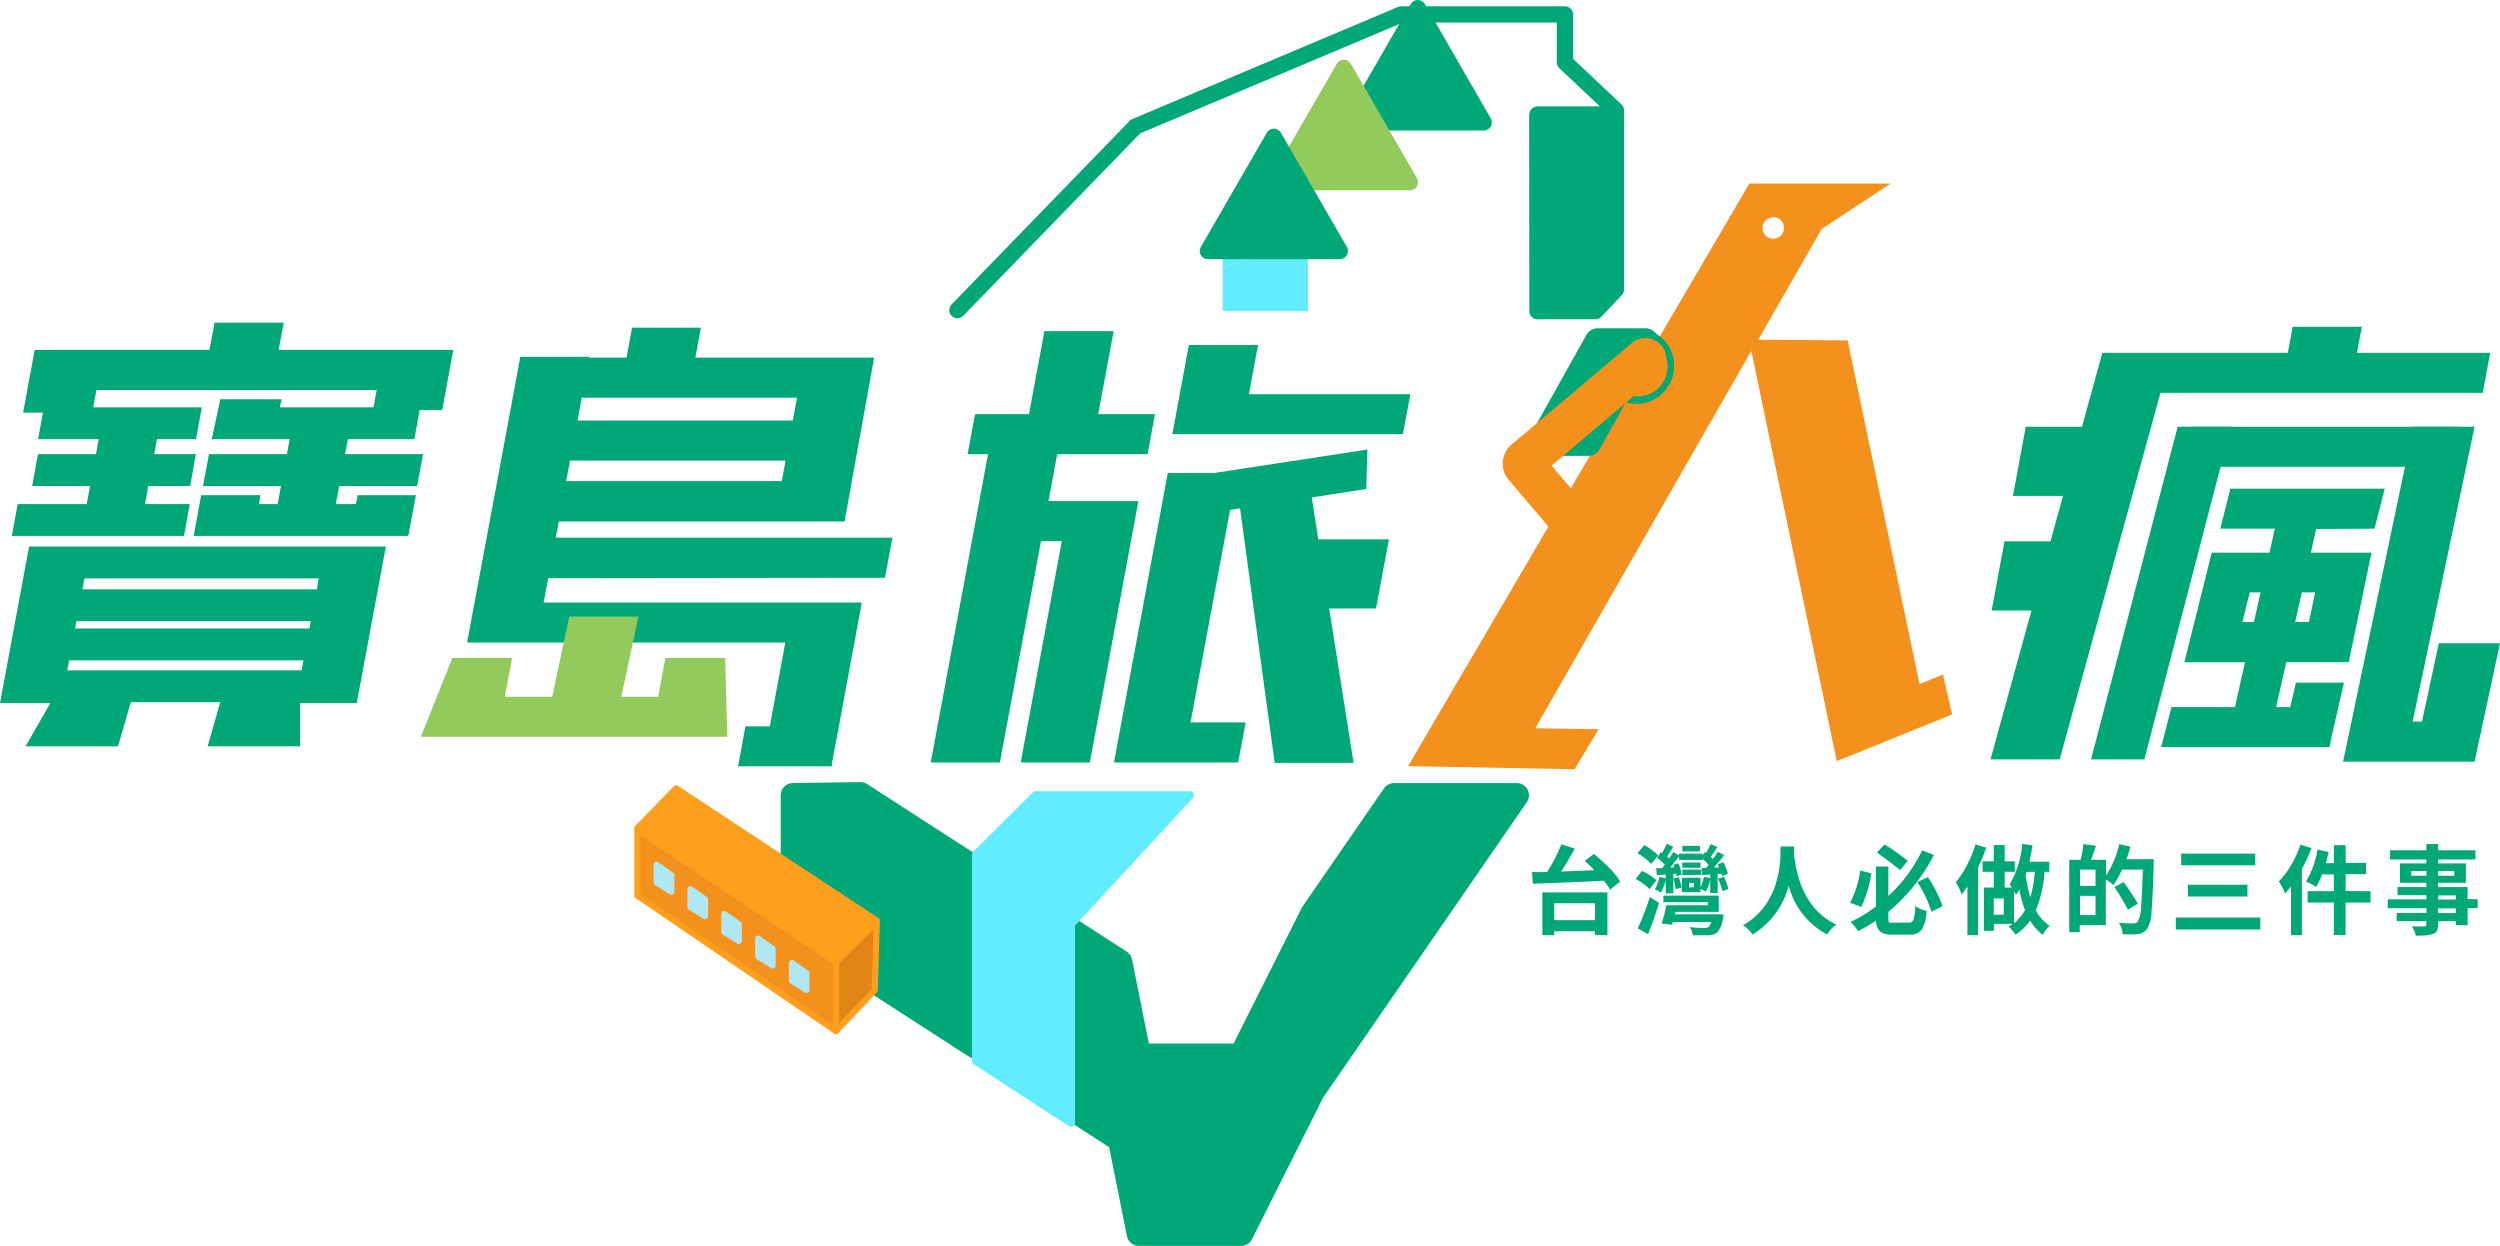 <svg xmlns="http://www.w3.org/2000/svg" viewBox="0 0 307.61 153.3"><defs><style>.cls-1,.cls-3,.cls-6{fill:#00a878;}.cls-1,.cls-2,.cls-3{stroke:#00a878;}.cls-1,.cls-10,.cls-11,.cls-12,.cls-13,.cls-2,.cls-3,.cls-5,.cls-9{stroke-linecap:round;stroke-linejoin:round;}.cls-1{stroke-width:3px;}.cls-2{fill:none;}.cls-2,.cls-3,.cls-9{stroke-width:2px;}.cls-4,.cls-5{fill:#61ecff;}.cls-5{stroke:#61ecff;}.cls-7,.cls-9{fill:#92ca5c;}.cls-12,.cls-8{fill:#f4911c;}.cls-9{stroke:#92ca5c;}.cls-10{fill:#ff9f1c;}.cls-10,.cls-11,.cls-12{stroke:#ff9f1c;}.cls-10,.cls-11,.cls-12,.cls-13{stroke-width:0.75px;}.cls-11{fill:#e28617;}.cls-13{fill:#ade8f4;stroke:#ade8f4;}</style></defs><g id="圖層_2" data-name="圖層 2"><g id="圖層_1-2" data-name="圖層 1"><polygon class="cls-1" points="161.51 112.38 152.71 129.9 140.13 129.9 137.82 118.35 131.78 114.45 131.78 136.34 137.82 140.24 140.13 151.8 152.71 151.8 161.51 134.28 186.63 97.85 171.53 97.85 161.51 112.38"/><polygon class="cls-1" points="105.88 97.73 97.56 97.85 97.56 114.25 120.09 128.79 119.89 106.78 105.88 97.73"/><polyline class="cls-2" points="189.18 38.28 189.18 14.09 198.37 14.09 198.84 13.59 192.55 7.66 192.55 1.77 172.42 1.77 139.71 15.57 117.8 38.16"/><polygon class="cls-3" points="198.84 14.21 189.18 14.21 189.23 38.28 196.32 38.28 198.84 35.6 198.84 14.21"/><polygon class="cls-4" points="150.44 31.64 150.44 33.05 153.81 31.63 150.44 31.64"/><polygon class="cls-4" points="160.94 38.28 160.94 31.61 153.81 31.63 150.44 33.05 150.44 38.28 160.94 38.28"/><polygon class="cls-5" points="127.44 97.85 120.09 105.17 120.09 106.9 120.09 128.79 120.09 130.53 131.78 138.14 131.78 136.34 131.78 114.45 131.78 113.68 146.4 97.85 127.44 97.85"/><polygon class="cls-6" points="153.67 48.5 154.79 42.45 146.28 42.45 144.6 51.52 144.6 51.52 144.24 53.42 172.62 53.42 173.54 48.5 153.67 48.5"/><polygon class="cls-6" points="161.4 61.2 168.11 60.17 168.25 55.31 149.44 58.19 143.69 58.19 137.98 88.89 137.98 88.89 137.07 93.82 152.35 93.82 153.27 88.89 146.49 88.89 151.35 62.74 152.58 62.55 156.84 93.87 166.55 93.87 163.55 74.87 169.31 74.87 170.9 66.36 162.21 66.36 161.4 61.2"/><polygon class="cls-6" points="139.98 62.16 140.08 61.65 129.01 61.65 130.08 55.89 141.2 55.89 142.11 50.96 135.13 50.96 137.03 40.74 128.51 40.74 126.61 50.96 119.97 50.96 119.06 55.89 121.57 55.89 114.52 93.82 123.03 93.82 128.09 66.58 130.65 66.58 125.59 93.82 134.1 93.82 139.98 62.16 139.98 62.16"/><path class="cls-6" d="M108.89,71.09l.92-4.93H68.38l.38-2h35.16L107.56,44h-22l.68-3.68H77.77L77.09,44H72.5l0-.1H64V44h0l-.91,4.93h0l-1,5.38-.44,2.36h0L57.47,79.06H96.63L94.72,89.37h-3l-.91,4.92h11.54l0-.26h0l.33-1.8.54-2.86h0l1.91-10.31h0l.79-4.26,0-.16h0l.1-.5H66.89l.57-3ZM98.06,48.93l-.51,2.81H71.06l.52-2.81Zm-1.4,7.74-.46,2.52H69.67l.47-2.52Z"/><polygon class="cls-7" points="89.23 80.96 81.87 80.96 80.98 85.73 76.45 85.73 78.55 75.87 70.04 75.87 67.94 85.73 62.12 85.73 63.01 80.96 55.65 80.96 51.79 90.66 54.4 90.66 61.21 90.66 80.07 90.66 87.3 90.66 89.49 90.66 89.23 80.96"/><polygon class="cls-6" points="34.28 43.06 34.91 39.7 26.4 39.7 25.77 43.06 4.27 43.06 3.75 45.85 2.84 50.78 11.35 50.78 11.87 47.99 46.35 47.99 45.9 50.45 54.41 50.45 54.87 47.99 54.94 47.6 55.32 45.52 55.78 43.06 34.28 43.06"/><polygon class="cls-6" points="24.12 54.04 24.83 50.12 5.4 50.12 4.69 54.04 12.15 54.04 11.81 55.88 4.67 55.88 3.96 59.8 11.08 59.8 10.67 62.02 2.17 62.02 1.46 65.94 22.64 65.94 23.35 62.02 17.84 62.02 18.25 59.8 23.4 59.8 24.1 55.88 18.98 55.88 19.32 54.04 24.12 54.04"/><polygon class="cls-6" points="41.73 59.8 51.33 59.8 52.05 55.88 42.46 55.88 42.81 54.04 50.98 54.04 51.7 50.12 34.44 50.12 34.65 49.13 27.11 49.13 26.05 54.04 29.12 54.04 33.59 54.04 35.64 54.04 35.3 55.88 25.71 55.88 24.98 59.8 34.57 59.8 34.16 62.02 31.85 62.02 32.05 60.93 24.75 60.93 23.84 65.86 23.85 65.86 23.84 65.94 50.19 65.94 50.2 65.86 50.26 65.86 51.17 60.93 44.01 60.93 43.8 62.02 41.32 62.02 41.73 59.8"/><path class="cls-6" d="M47.48,67.25H3.58L0,86.51H6.19L3.14,91.83H14.52L16.1,86.4h11l-1.55,5.43H36.93l0-5.32H43.9ZM9.41,76.43H38.23l-.16.9H9.24Zm29.8-5.26L39,72.51H10.14l.25-1.34ZM8.28,82.48l.23-1.23H37.34l-.23,1.23Z"/><polygon class="cls-6" points="301.57 57.44 268.73 57.44 269.64 52.51 302.49 52.51 301.57 57.44"/><polygon class="cls-6" points="263.85 93.44 257.29 93.44 267.95 52.51 274.51 52.51 263.85 93.44"/><polygon class="cls-6" points="290.01 43.41 290.61 40.2 282.1 40.2 281.5 43.41 267.19 43.41 259.6 43.41 258.68 43.41 256.18 52.51 249.26 52.51 247.68 61.02 253.84 61.02 252.3 66.61 246.64 66.61 245.06 75.12 249.96 75.12 244.92 93.44 253.43 93.44 265.83 48.34 305.49 48.34 306.4 43.41 290.01 43.41"/><polygon class="cls-6" points="300.08 79.15 298.01 88.79 296.86 88.79 304.48 52.51 296.95 52.51 288.3 93.72 289.94 93.72 295.83 93.72 296.95 93.72 299.51 93.72 304.48 93.72 307.61 79.15 300.08 79.15"/><path class="cls-6" d="M292.17,65.05l1.26-4.92h-19l-1.24,4.92h6.71L279.25,68h-7.11l-3.37,13.49h7.46L275,87h-7.81l-1.27,4.93h20.72l.26-1.34L288.41,84H282.5l-.7,3h-1.73l1.24-5.53H289L291.8,68h-7.46l.65-2.91ZM275.91,76.53l.91-3.64h1.33l-.82,3.64Zm8.95-3.64-.76,3.64h-1.69l.82-3.64Z"/><path class="cls-8" d="M239.07,83l-2.89,1.17-8.84-42.29-11-.08,7.8-13.62,8.49-5.6H215.25l-42,71.69,20.49.38,2.95-4.93-7.79-.11,26.59-46.44L226,93.65l.19-.07v0l14-5.67Zm-20.9-56.29a1.33,1.33,0,1,1-1.32,1.32A1.32,1.32,0,0,1,218.17,26.75Z"/><path class="cls-6" d="M195.44,56.09h-5.85a1.59,1.59,0,0,1-1.39-2.36l7-12.53a1.59,1.59,0,0,1,1.38-.81h5.86a1.58,1.58,0,0,1,1.38,2.36l-7,12.53A1.59,1.59,0,0,1,195.44,56.09Z"/><path class="cls-6" d="M201.36,49.7a4.55,4.55,0,0,1-1.65-.31l.35-.93a3.66,3.66,0,1,0,2.61-6.83l.36-.94a4.66,4.66,0,0,1-1.67,9Z"/><path class="cls-8" d="M204.41,42.5a2.58,2.58,0,0,0-3.62-.3l-15,12.67a3.09,3.09,0,0,0-.3,4L193.24,68a2.57,2.57,0,1,0,3.92-3.32l-6.25-7.39,13.2-11.17A2.58,2.58,0,0,0,204.41,42.5Z"/><path class="cls-6" d="M195,105.92l1.12-.85a23.87,23.87,0,0,1,1.9,1.74,9.2,9.2,0,0,1,1.33,1.65l-1.23,1a7.82,7.82,0,0,0-.78-1.09c-2.35.12-5.26.25-8.74.37l-.09-1.44h.84l1,0a19.92,19.92,0,0,0,1.77-3.41l1.64.52c-.49.93-1.05,1.87-1.68,2.83l4.07-.17C195.84,106.71,195.45,106.35,195,105.92Zm-5.22,9.15V109.8h8v5.26h-1.54v-.47h-5v.48Zm6.46-3.93h-5v2.08h5Z"/><path class="cls-6" d="M203.81,108.3l-.84,1.09a7.16,7.16,0,0,0-1.72-1.23l.77-1A6.76,6.76,0,0,1,203.81,108.3Zm.23-3.07-.87,1.07a6.93,6.93,0,0,0-1.68-1.31l.82-1A7.17,7.17,0,0,1,204,105.23Zm-1.26,9.71-1.26-.71a36.48,36.48,0,0,0,1.49-3.85l1.12.72C203.68,112.56,203.24,113.84,202.78,114.94Zm2.18-5v-1.66a6.36,6.36,0,0,1-.58,1.54,5,5,0,0,0-.77-.38,4.53,4.53,0,0,0,.56-1.54l.79.17v-.47l-1.09.09-.09-.86.73,0c.18-.23.3-.37.33-.43a7.15,7.15,0,0,0-.94-.85l.44-.69a.35.35,0,0,1,.09.06l.1,0a9.09,9.09,0,0,0,.54-1.11l.81.4c-.11.16-.25.4-.45.7l-.3.48a.54.54,0,0,0,.13.11l.12.13.18-.27c.07-.11.13-.21.19-.29l.14-.23.71.4v-.2h2.87v.2l.32-.41.15.12c.28-.53.47-.89.55-1.1l.82.38-.38.58-.42.63a2,2,0,0,1,.25.26c.34-.47.54-.77.61-.9l.79.43c-.57.69-1,1.2-1.28,1.51h.66l-.18-.38.68-.28a5,5,0,0,1,.55,1.42l-.71.32c0-.06,0-.15-.06-.3l-.47,0v2.36h-.92v-1.66a5.71,5.71,0,0,1-.55,1.5,3.2,3.2,0,0,0-.64-.35v.4h-2.3V108h2.3v1.19a6.16,6.16,0,0,0,.41-1.31l.78.17v-.44l-1,.06-.08-.86h.56l.15-.18.17-.19a5.38,5.38,0,0,0-.73-.77v.14H206.6v-.43c-.46.59-.83,1.05-1.1,1.36H206l-.11-.31.6-.22a4.67,4.67,0,0,1,.42,1.38l-.64.25,0-.33-.38,0v2.4Zm1.1,2.56h6a2.4,2.4,0,0,1-.07.52,3.17,3.17,0,0,1-.72,1.74,2.05,2.05,0,0,1-1.13.32c-.38,0-1,0-1.85,0a2.13,2.13,0,0,0-.39-1,17,17,0,0,0,1.82.09.91.91,0,0,0,.5-.1,1.2,1.2,0,0,0,.34-.62h-4.72c-.05.16-.08.27-.1.34l-1.29-.16a16.22,16.22,0,0,0,.58-2.24h5.12v-.38h-5.48v-.81h6.81v2h-5.32Zm.85-3.3-.72.21a9.53,9.53,0,0,0-.29-1.31l.68-.16A11.43,11.43,0,0,1,206.91,109.19Zm2.33-3.07v.64H207v-.64ZM207,107.69V107h2.29v.65Zm2.17-3.61v.68H207v-.68Zm-.75,5.1v-.53h-.6v.53Zm3-1.08.72-.21a9.65,9.65,0,0,1,.53,1.51l-.74.24A7.87,7.87,0,0,0,211.38,108.1Z"/><path class="cls-6" d="M219.13,104.15h1.63c0,.15,0,.38,0,.69s0,.6.07.91.11.71.21,1.2a14.16,14.16,0,0,0,.39,1.43,9.79,9.79,0,0,0,.62,1.5,10.08,10.08,0,0,0,.92,1.49,7.78,7.78,0,0,0,1.27,1.31,7.9,7.9,0,0,0,1.7,1.08,4.11,4.11,0,0,0-1.12,1.22,9.38,9.38,0,0,1-4.72-6,10.09,10.09,0,0,1-4.44,6,4.73,4.73,0,0,0-1.2-1.14,8,8,0,0,0,1.3-.88,10.92,10.92,0,0,0,1-1,7.85,7.85,0,0,0,.79-1.11c.23-.41.43-.78.59-1.12a8.34,8.34,0,0,0,.41-1.17c.12-.44.22-.8.28-1.09s.11-.65.16-1.06.07-.72.08-.91,0-.45,0-.8S219.13,104.19,219.13,104.15Z"/><path class="cls-6" d="M228.89,107.11l1.36.35a14,14,0,0,1-1.24,4.13l-1.37-.52A11.61,11.61,0,0,0,228.89,107.11Zm4.14,6.41h1.82a.58.58,0,0,0,.6-.37,7,7,0,0,0,.21-1.67,3.58,3.58,0,0,0,1.4.6,5.09,5.09,0,0,1-.57,2.26A1.72,1.72,0,0,1,235,115h-2.1a2.43,2.43,0,0,1-1.55-.37,1.83,1.83,0,0,1-.51-1.36,17.54,17.54,0,0,1-2.21,1.29,6.48,6.48,0,0,0-.94-1.13,16.13,16.13,0,0,0,3.14-1.9v-4.91h1.52v3.62a18.45,18.45,0,0,0,4.16-5.61l1.44.56a22,22,0,0,1-5.6,7v.74c0,.31,0,.5.13.58A1,1,0,0,0,233,113.52Zm1.71-7.61-.94,1.16c-.89-.74-1.84-1.46-2.86-2.16l.93-1C232.78,104.45,233.74,105.13,234.74,105.91Zm1.18,2.62,1.29-.61a16.16,16.16,0,0,1,1.07,1.84,11.77,11.77,0,0,1,.73,1.74l-1.35.69A15.19,15.19,0,0,0,235.92,108.53Z"/><path class="cls-6" d="M243.07,103.9l1.33.4a23.17,23.17,0,0,1-1,2.41v8.36h-1.32v-6a11.66,11.66,0,0,1-.72,1,7.19,7.19,0,0,0-.71-1.54,10.17,10.17,0,0,0,1.36-2.07A13.22,13.22,0,0,0,243.07,103.9Zm9.07,3.38h-.57a15.39,15.39,0,0,1-1.08,4.74,5.15,5.15,0,0,0,1.7,1.89,4.31,4.31,0,0,0-.84,1.12,5.82,5.82,0,0,1-1.56-1.77A6.5,6.5,0,0,1,248,115a6.17,6.17,0,0,0-.85-1c.18-.11.34-.22.48-.32h-2.29v.85h-1.23v-5.32h1.21v-1.94h-1.38v-1.29h1.38v-2h1.34v2h1.25v1.29h-1.25v1.94h.91a2.15,2.15,0,0,0-.18-.23l-.11-.16a11.63,11.63,0,0,0,1.54-5l1.27.21c-.12.7-.24,1.36-.38,2h2.45Zm-5.59,5.27v-2h-1.23v2Zm1.26-2.87v3.92a6,6,0,0,0,1.36-1.61,13.36,13.36,0,0,1-.71-2.55,4.16,4.16,0,0,1-.42.66A3.08,3.08,0,0,0,247.81,109.68Zm2.56-2.4h-1a.8.8,0,0,0-.06.17,1.84,1.84,0,0,0-.06.18,16.79,16.79,0,0,0,.57,2.79A15.87,15.87,0,0,0,250.37,107.28Z"/><path class="cls-6" d="M261.65,105.72H265c0,.33,0,.54,0,.65-.08,2.79-.17,4.72-.27,5.81a4.5,4.5,0,0,1-.52,2.09,1.76,1.76,0,0,1-1.15.67,11.76,11.76,0,0,1-1.88,0,2.89,2.89,0,0,0-.47-1.39c.51.05,1.11.07,1.79.07a.72.72,0,0,0,.53-.2,3.94,3.94,0,0,0,.4-1.73c.09-1,.17-2.53.23-4.69h-2.56a10.3,10.3,0,0,1-1.06,1.9,6.26,6.26,0,0,0-.93-.68v5.61h-3.21v.87h-1.29v-8.91H256a10.62,10.62,0,0,0,.34-1.93l1.56.21c-.19.56-.39,1.14-.62,1.72h1.86v1.94a11.78,11.78,0,0,0,1.62-3.86l1.36.3A14.09,14.09,0,0,1,261.65,105.72ZM257.84,109v-2h-1.91v2Zm-1.91,3.59h1.91v-2.36h-1.91Zm7.12-1.4-1.22.75a24,24,0,0,0-1.67-2.78l1.12-.63A27.73,27.73,0,0,1,263.05,111.19Z"/><path class="cls-6" d="M267.72,112.9h10.4v1.47h-10.4Zm.66-7.87h9.1v1.44h-9.1Zm.84,3.83h7.31v1.45h-7.31Z"/><path class="cls-6" d="M283.06,103.93l1.36.43a21.07,21.07,0,0,1-1.18,2.55v8.16h-1.35v-6c-.14.18-.38.47-.73.87a7.79,7.79,0,0,0-.76-1.49,10.75,10.75,0,0,0,1.51-2A13.41,13.41,0,0,0,283.06,103.93Zm8.62,5.73v1.39h-3.07v4h-1.44v-4h-3.23v-1.39h3.23v-2.07h-1.46a8.62,8.62,0,0,1-.74,1.55,6.9,6.9,0,0,0-1.24-.68,10.55,10.55,0,0,0,1.42-3.93l1.38.3c-.06.29-.17.74-.35,1.37h1V104h1.44v2.17h2.51v1.39h-2.51v2.07Z"/><path class="cls-6" d="M304.87,110.65v1.09h-1.24v2.1h-1.45v-.49H300v.36a1.77,1.77,0,0,1-.14.79.94.94,0,0,1-.49.42,7.24,7.24,0,0,1-2.12.2,4.07,4.07,0,0,0-.47-1.13c.38,0,.87,0,1.47,0a.27.27,0,0,0,.3-.3v-.36h-3.65v-1h3.65v-.58h-4.75v-1.09h4.75v-.51H295v-1h3.55v-.53h-3.25v-2.38h3.25v-.49h-4.47v-1.13h4.47v-.77H300v.77h4.59v1.13H300v.49h3.41v2.38H300v.53h3.62v1.47Zm-8.19-2.9h1.88v-.58h-1.88Zm5.28-.58H300v.58H302Zm-1.95,3v.51h2.17v-.51Zm2.17,2.18v-.58H300v.58Z"/><polygon class="cls-3" points="174.45 1 166.33 15.06 182.56 15.06 174.45 1"/><polygon class="cls-9" points="165.35 8.35 157.23 22.41 173.47 22.41 165.35 8.35"/><polygon class="cls-3" points="156.74 16.83 148.62 30.89 164.86 30.89 156.74 16.83"/><polygon class="cls-10" points="107.88 113.27 102.86 118.22 78.42 101.9 83.18 97 107.88 113.27"/><polygon class="cls-11" points="102.86 118.36 102.86 126.88 107.64 121.82 107.88 113.41 102.86 118.36"/><polygon class="cls-12" points="102.86 118.36 78.42 102.04 78.42 110.2 102.86 126.88 102.86 118.36"/><polygon class="cls-13" points="80.8 106.4 80.8 108.59 82.6 109.72 82.6 107.67 80.8 106.4"/><polygon class="cls-13" points="84.96 109.41 84.96 111.6 86.75 112.73 86.75 110.67 84.96 109.41"/><polygon class="cls-13" points="89.12 112.46 89.12 114.66 90.91 115.78 90.91 113.73 89.12 112.46"/><polygon class="cls-13" points="93.28 115.49 93.28 117.69 95.07 118.81 95.07 116.76 93.28 115.49"/><polygon class="cls-13" points="97.44 118.48 97.44 120.68 99.23 121.8 99.23 119.75 97.44 118.48"/></g></g></svg>